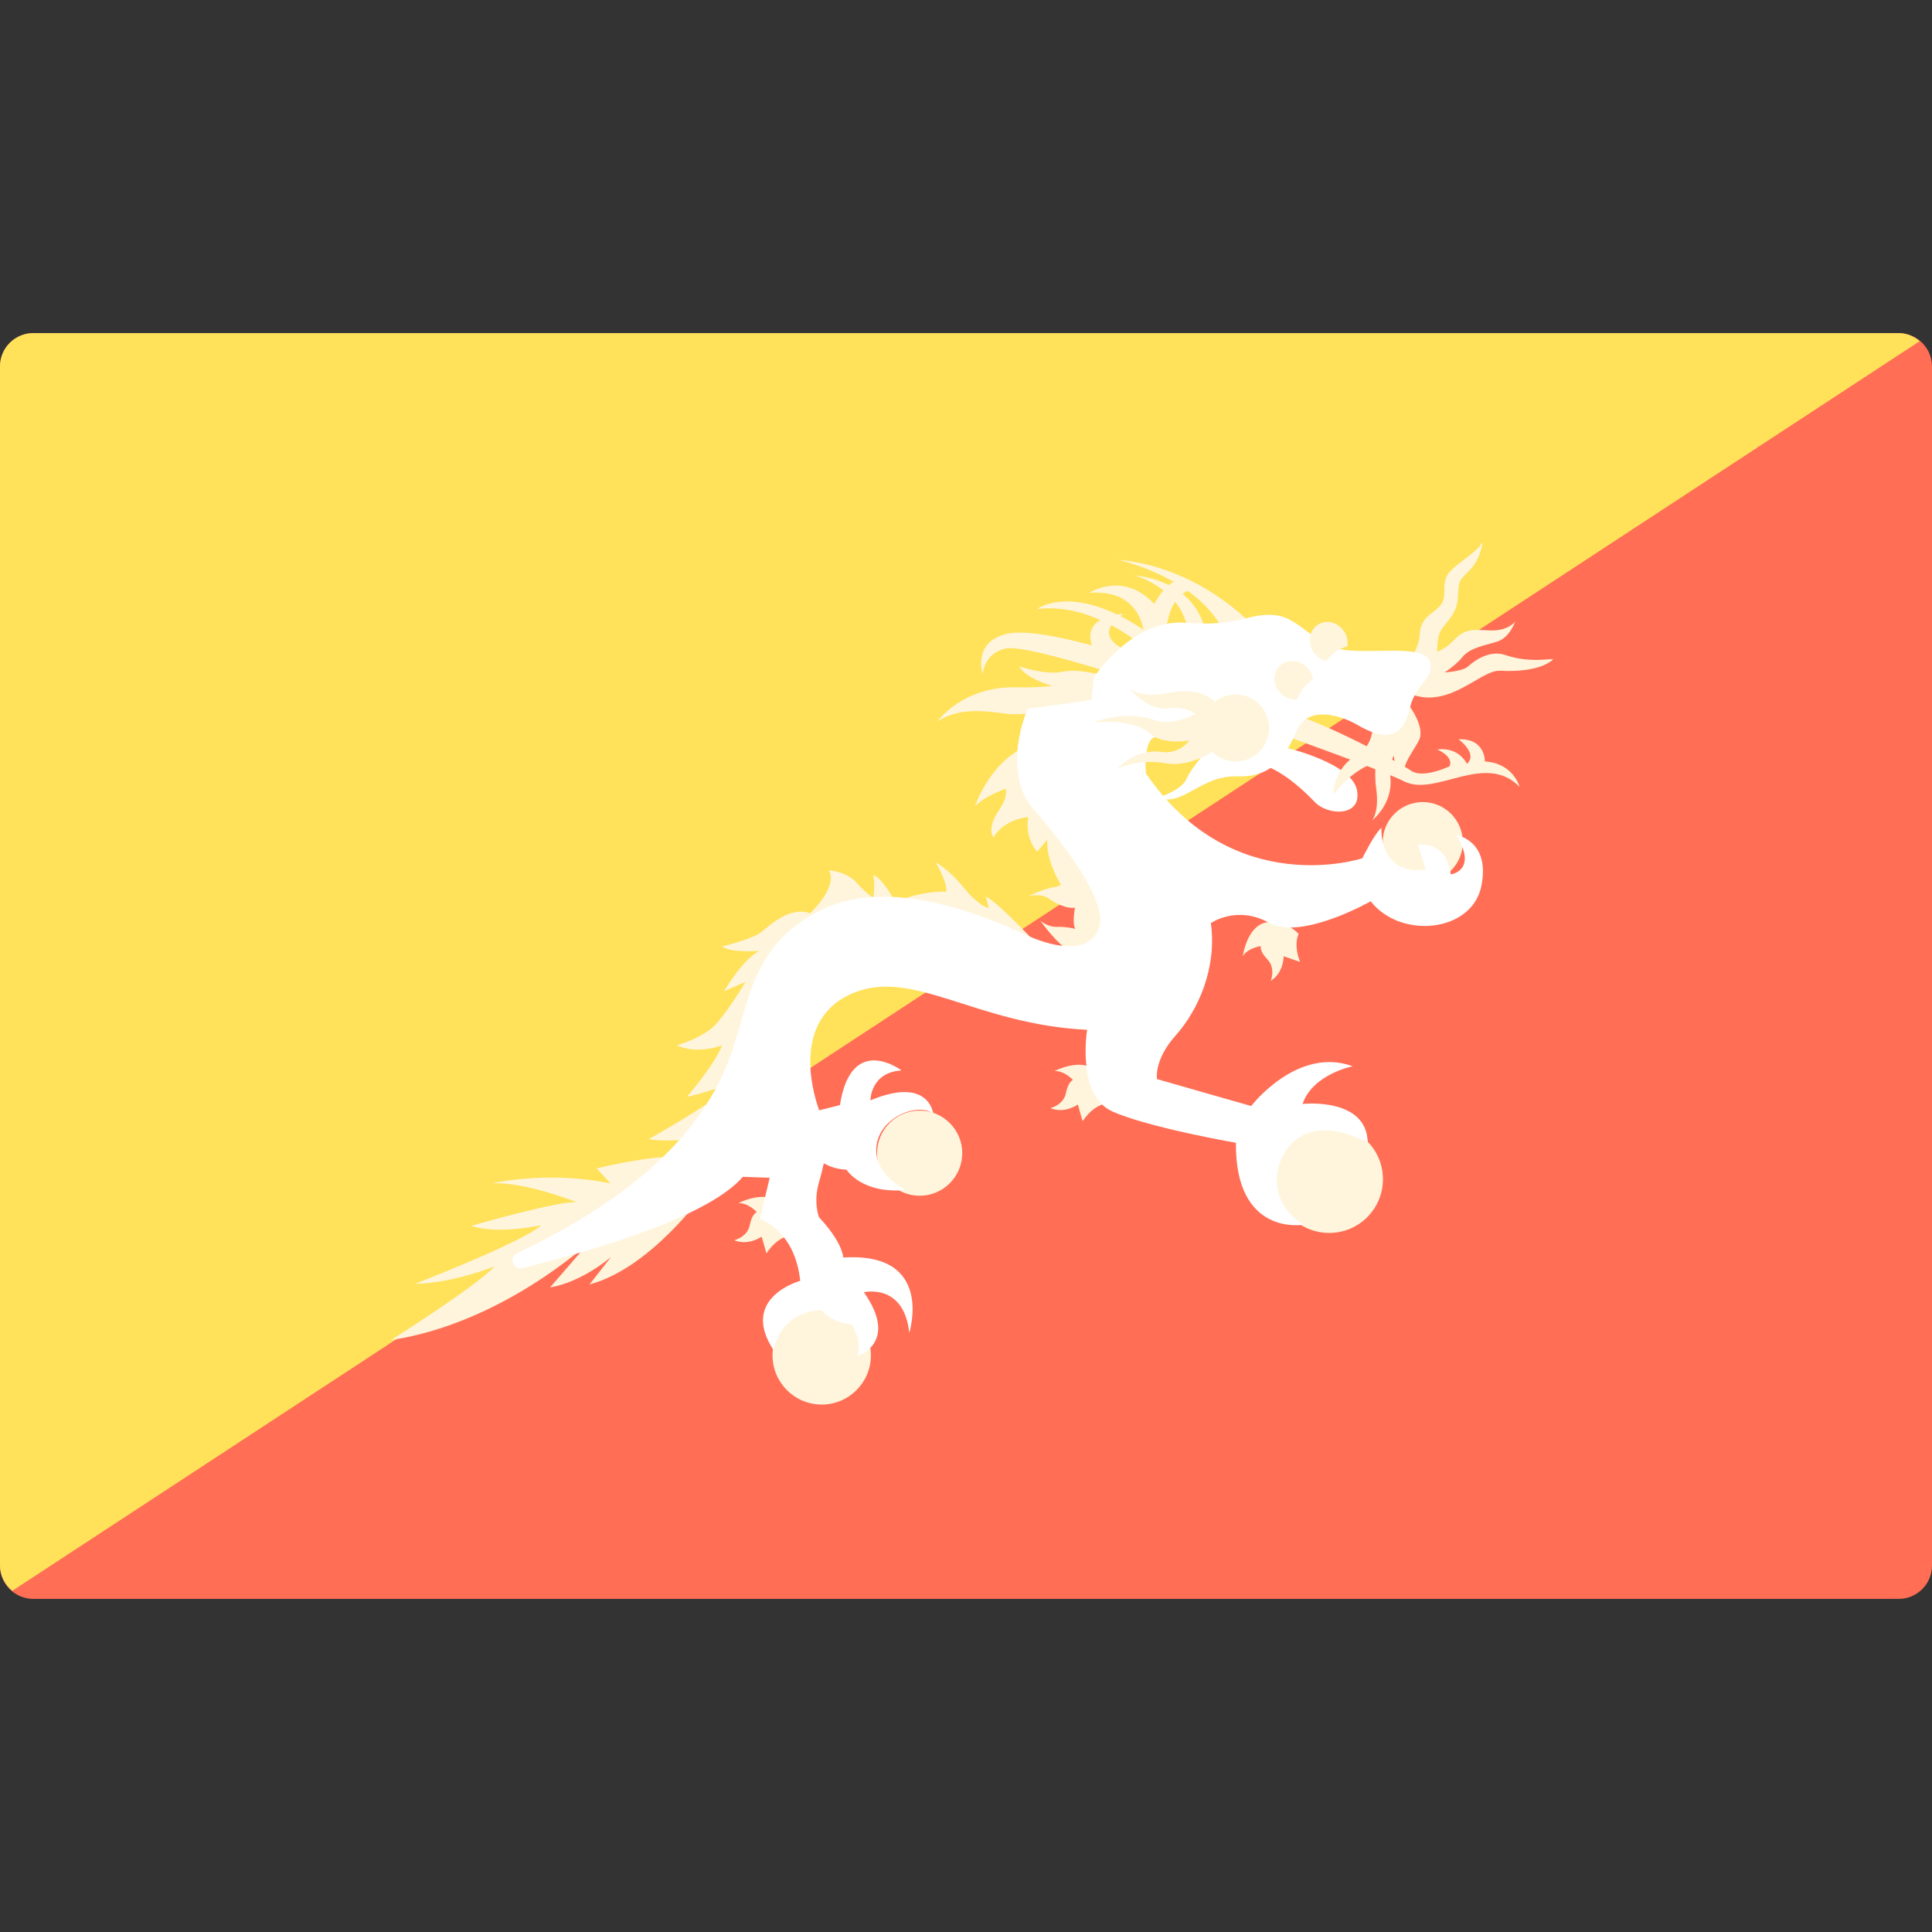 <svg width="48" height="48" viewBox="0 0 48 48" fill="none" xmlns="http://www.w3.org/2000/svg">
<rect x="0" y="0" width="48" height="48" fill="#333333" stroke="none"/>
<path d="M47.172 8.276H0.828C0.371 8.276 0 8.647 0 9.104V38.897C0 39.354 0.371 39.724 0.828 39.724H47.172C47.629 39.724 48 39.354 48 38.897V9.104C48 8.647 47.629 8.276 47.172 8.276Z" fill="#FF6E55"/>
<path d="M0.305 39.524L47.695 8.476C47.551 8.357 47.373 8.276 47.172 8.276H0.828C0.371 8.276 0 8.647 0 9.104V38.897C0 39.152 0.123 39.372 0.305 39.524Z" fill="#FFE15A"/>
<path d="M26.392 16.69C25.977 16.779 25.323 16.556 25.323 16.556C25.458 16.788 25.818 16.944 26.142 17.043C25.88 17.069 25.581 17.084 25.249 17.076C23.912 17.046 23.289 17.923 23.289 17.923C23.764 17.626 24.254 17.626 24.982 17.73C25.709 17.834 27.254 17.373 27.254 17.373L27.387 16.779C27.387 16.779 26.808 16.601 26.392 16.69Z" fill="#FFF5DC"/>
<path d="M27.766 13.906C27.766 13.906 28.457 14.052 29.159 14.454C29.116 14.477 29.076 14.504 29.038 14.536C28.811 14.423 28.537 14.332 28.182 14.295C28.182 14.295 28.549 14.391 28.903 14.668C28.811 14.775 28.736 14.898 28.678 15.007C27.901 14.174 27.061 14.73 27.061 14.73C28.103 14.65 28.349 15.32 28.408 15.644C28.206 15.509 28.016 15.398 27.837 15.307C27.863 15.287 27.877 15.27 27.907 15.25C27.907 15.25 27.842 15.252 27.752 15.266C26.421 14.627 25.769 15.131 25.769 15.131C26.36 15.059 26.905 15.212 27.338 15.403C27.148 15.513 27.019 15.706 27.126 16.034C26.38 15.831 25.442 15.631 24.982 15.755C24.15 15.977 24.417 16.75 24.417 16.75C24.417 16.75 24.432 16.23 24.997 16.111C25.419 16.022 27.521 16.69 27.521 16.69L28.204 16.363L27.922 16.126C27.922 16.126 27.38 15.908 27.612 15.534C28.001 15.741 28.249 15.947 28.249 15.947L28.416 15.703C28.424 15.766 28.427 15.814 28.427 15.814L28.902 15.606L29.006 15.457C29.048 15.232 29.116 15.072 29.196 14.952C29.333 15.124 29.447 15.338 29.504 15.602L29.934 15.647C29.934 15.647 29.864 15.149 29.383 14.753C29.425 14.723 29.467 14.697 29.509 14.681C29.826 14.908 30.122 15.193 30.328 15.55L31.122 15.539C31.122 15.539 29.816 14.084 27.766 13.906Z" fill="#FFF5DC"/>
<path d="M35.348 21.917C35.897 21.917 36.343 21.472 36.343 20.922C36.343 20.373 35.897 19.927 35.348 19.927C34.798 19.927 34.353 20.373 34.353 20.922C34.353 21.472 34.798 21.917 35.348 21.917Z" fill="#FFF5DC"/>
<path d="M33.024 30.632C33.761 30.632 34.359 30.034 34.359 29.297C34.359 28.56 33.761 27.962 33.024 27.962C32.287 27.962 31.689 28.56 31.689 29.297C31.689 30.034 32.287 30.632 33.024 30.632Z" fill="#FFF5DC"/>
<path d="M22.849 29.708C23.433 29.708 23.907 29.234 23.907 28.65C23.907 28.066 23.433 27.592 22.849 27.592C22.264 27.592 21.791 28.066 21.791 28.65C21.791 29.234 22.264 29.708 22.849 29.708Z" fill="#FFF5DC"/>
<path d="M20.415 34.896C21.09 34.896 21.637 34.349 21.637 33.674C21.637 32.999 21.09 32.453 20.415 32.453C19.74 32.453 19.193 32.999 19.193 33.674C19.193 34.349 19.74 34.896 20.415 34.896Z" fill="#FFF5DC"/>
<path d="M32.05 18.324C32.05 18.324 34.338 19.139 34.891 19.415C35.67 19.805 36.895 18.669 37.753 19.549C37.753 19.549 37.604 18.962 36.892 18.918C36.892 18.918 36.907 18.338 36.238 18.368C36.238 18.368 36.728 18.725 36.446 18.977C36.446 18.977 36.253 18.547 35.704 18.621C35.704 18.621 36.119 18.784 36.016 19.037C36.016 19.037 35.355 19.356 35.058 19.148C34.761 18.94 32.414 17.674 31.672 17.644L32.05 18.324Z" fill="#FFF5DC"/>
<path d="M31.463 19.036C31.463 19.036 31.954 19.181 32.666 19.927C32.997 20.273 33.847 20.295 33.713 19.627C33.58 18.958 31.931 18.546 31.753 18.546C31.575 18.546 31.463 19.036 31.463 19.036Z" fill="white"/>
<path d="M35.035 17.566L34.099 17.878C34.099 17.878 34.203 18.513 33.669 18.791C33.34 18.963 33.12 19.408 33.134 19.734C33.134 19.734 33.446 19.304 33.892 19.066C33.996 19.01 34.093 18.961 34.181 18.911C34.164 19.134 34.159 19.368 34.189 19.571C34.278 20.18 34.085 20.388 34.085 20.388C34.085 20.388 34.605 19.987 34.545 19.333C34.522 19.082 34.563 18.904 34.627 18.77C34.673 19.224 34.916 19.438 34.916 19.438C34.738 19.081 35.109 18.695 35.258 18.383C35.406 18.071 35.035 17.566 35.035 17.566Z" fill="#FFF5DC"/>
<path d="M37.4 16.274C37.032 16.149 36.676 16.375 36.465 16.564C36.374 16.645 36.137 16.685 35.894 16.707C36.056 16.593 36.229 16.457 36.32 16.341C36.52 16.085 36.888 16.04 37.2 15.94C37.512 15.84 37.645 15.439 37.645 15.439C37.645 15.439 37.478 15.684 37.01 15.662C36.543 15.639 36.387 15.617 36.075 15.951C35.979 16.054 35.845 16.134 35.705 16.197C35.708 16.051 35.721 15.866 35.763 15.74C35.841 15.506 36.197 15.317 36.22 14.849C36.242 14.381 36.264 14.426 36.532 14.147C36.799 13.869 36.877 13.345 36.799 13.512C36.721 13.679 36.364 13.88 36.064 14.158C35.763 14.437 35.975 14.748 35.819 14.993C35.663 15.239 35.295 15.294 35.273 15.751C35.251 16.207 34.928 16.475 34.928 16.475C34.928 16.475 34.137 16.909 35.083 17.255C36.03 17.6 36.796 16.639 37.266 16.664C38.313 16.72 38.592 16.375 38.592 16.375C38.414 16.375 37.957 16.464 37.4 16.274Z" fill="#FFF5DC"/>
<path d="M25.917 23.61C25.858 23.566 24.833 22.437 24.492 22.274L24.566 22.556C24.566 22.556 24.343 22.541 23.942 22.051C23.541 21.561 23.244 21.427 23.244 21.427C23.244 21.427 23.526 21.873 23.512 22.155C23.512 22.155 22.903 22.11 22.249 22.422C22.249 22.422 21.952 21.843 21.7 21.739C21.7 21.739 21.789 22.348 21.581 22.497C21.373 22.645 23.541 23.67 23.838 23.699C24.135 23.729 25.917 23.61 25.917 23.61Z" fill="#FFF5DC"/>
<path d="M27.269 21.398C27.247 21.392 27.138 21.469 26.997 21.57C26.934 21.21 26.808 20.481 26.808 20.447C26.808 20.403 25.798 18.992 25.769 18.933C25.768 18.931 25.765 18.931 25.764 18.93C25.862 18.693 25.968 18.289 25.368 18.606C24.551 19.037 24.224 20.031 24.224 20.031C24.41 19.837 24.735 19.689 24.995 19.593C25 19.714 25.001 19.857 24.833 20.106C24.491 20.61 24.684 20.804 24.684 20.804C24.952 20.343 25.546 20.299 25.546 20.299C25.457 20.848 25.768 21.16 25.768 21.16L26.021 20.863C25.99 21.288 26.217 21.744 26.359 21.984C26.303 22.011 26.252 22.032 26.214 22.036C25.961 22.066 25.561 22.259 25.561 22.259C25.561 22.259 25.886 22.189 26.07 22.332C26.255 22.475 26.548 22.584 26.707 22.55C26.707 22.55 26.632 22.936 26.716 23.078C26.716 23.078 26.506 23.02 26.263 23.028C26.02 23.037 25.843 22.868 25.843 22.868C25.843 22.868 26.288 23.506 26.615 23.64C26.942 23.773 27.506 23.284 27.506 23.284C27.506 23.284 27.328 21.412 27.269 21.398Z" fill="#FFF5DC"/>
<path d="M19.591 30.709C19.591 30.709 19.309 30.738 19.042 31.14L18.923 30.724C18.923 30.724 18.596 30.961 18.24 30.813C18.24 30.813 18.567 30.738 18.626 30.442C18.685 30.145 18.804 30.115 18.804 30.115C18.804 30.115 18.581 29.877 18.344 29.892C18.344 29.892 18.997 29.55 19.354 29.877C19.71 30.204 19.591 30.709 19.591 30.709Z" fill="#FFF5DC"/>
<path d="M27.447 27.427C27.447 27.427 27.165 27.456 26.897 27.857L26.779 27.442C26.779 27.442 26.452 27.679 26.096 27.531C26.096 27.531 26.422 27.456 26.482 27.159C26.541 26.862 26.66 26.833 26.66 26.833C26.66 26.833 26.437 26.595 26.2 26.61C26.2 26.61 26.853 26.268 27.209 26.595C27.566 26.922 27.447 27.427 27.447 27.427Z" fill="#FFF5DC"/>
<path d="M32.264 23.202C32.264 23.202 32.126 23.45 32.3 23.899L31.892 23.758C31.892 23.758 31.899 24.162 31.572 24.368C31.572 24.368 31.699 24.058 31.49 23.838C31.281 23.619 31.325 23.505 31.325 23.505C31.325 23.505 31.003 23.551 30.878 23.754C30.878 23.754 30.974 23.023 31.446 22.919C31.918 22.815 32.264 23.202 32.264 23.202Z" fill="#FFF5DC"/>
<path d="M33.694 28.221L33.981 28.392C33.897 28.32 33.798 28.266 33.694 28.221Z" fill="#FF6E55"/>
<path d="M17.483 29.654C17.483 29.654 16.161 31.511 14.646 31.912L15.181 31.229C15.181 31.229 14.468 31.852 13.666 31.986L14.631 30.872C14.631 30.872 12.478 32.877 9.716 33.293C9.716 33.293 11.854 31.941 12.285 31.466C12.285 31.466 11.245 31.882 10.31 31.897C10.31 31.897 12.998 30.857 13.443 30.442C13.443 30.442 12.374 30.679 11.706 30.456C11.706 30.456 14.022 29.788 14.349 29.877C14.349 29.877 13.012 29.343 12.211 29.402C12.211 29.402 13.577 29.075 15.166 29.402L14.824 29.031C14.824 29.031 15.73 28.793 16.621 28.734C17.512 28.674 17.067 28.6 17.067 28.6L17.171 28.303C17.171 28.303 16.591 28.377 16.116 28.303C16.116 28.303 17.542 27.501 17.943 27.145C18.344 26.788 18.077 26.952 18.077 26.952C18.077 26.952 17.334 27.204 17.067 27.249C17.067 27.249 17.735 26.477 17.943 25.972C17.943 25.972 17.334 26.209 16.814 25.972C16.814 25.972 17.438 25.793 17.75 25.482C18.062 25.17 18.522 24.394 18.522 24.394L17.988 24.628C17.988 24.628 18.455 23.826 18.867 23.625C18.867 23.625 18.166 23.681 17.943 23.514C17.943 23.514 18.689 23.336 18.912 23.158C19.135 22.979 19.625 22.512 20.126 22.69C20.126 22.69 20.828 22.044 20.594 21.621C20.594 21.621 21.05 21.654 21.284 21.933C21.518 22.211 21.886 22.445 21.886 22.445L19.977 23.937L18.522 28.66L17.483 29.654Z" fill="#FFF5DC"/>
<path d="M36.179 20.744C36.728 21.635 36.045 21.724 36.045 21.724C35.941 20.878 35.228 20.982 35.228 20.982L35.421 21.605C34.233 21.754 34.322 20.566 34.322 20.566C34.144 20.715 33.847 21.323 33.847 21.323C33.847 21.323 30.64 22.392 28.471 19.215C28.471 19.215 28.412 18.65 28.59 18.383L27.254 17.373L25.531 17.611C25.531 17.611 24.848 19.155 25.68 20.105C26.511 21.056 27.491 22.392 27.313 23.016C27.207 23.386 26.893 23.536 26.457 23.505C26.157 23.483 25.799 23.376 25.413 23.194C24.462 22.749 22.145 21.799 20.482 22.571C18.819 23.343 18.639 24.679 18.314 25.719C18.027 26.639 17.389 28.989 12.848 31.133C12.632 31.236 12.742 31.565 12.975 31.508C14.943 31.018 17.627 30.203 18.455 29.238L19.123 29.261L18.878 30.285C18.878 30.285 19.747 30.553 19.881 31.822C19.881 31.822 18.358 32.238 19.22 33.545C19.22 33.545 19.353 32.595 20.408 32.55C20.408 32.55 20.645 32.862 21.165 32.906C21.165 32.906 21.432 33.337 21.299 33.694C21.299 33.694 22.353 33.367 21.462 32.105C21.462 32.105 22.457 31.867 22.591 33.114C22.591 33.114 23.229 31.095 20.95 31.243C20.95 31.243 20.95 30.887 20.348 30.241C20.348 30.241 20.2 29.877 20.348 29.372C20.393 29.22 20.433 29.062 20.467 28.902C20.591 28.97 20.782 29.052 21.031 29.06C21.031 29.06 21.403 29.669 22.502 29.565C22.502 29.565 21.7 29.194 21.774 28.481C21.848 27.768 22.784 27.382 23.185 27.664C23.185 27.664 23.081 26.729 21.625 27.338C21.625 27.338 21.625 26.64 22.398 26.595C22.398 26.595 21.15 25.645 20.868 27.456L20.352 27.585C20.1 26.886 19.78 25.263 21.195 24.672C22.687 24.048 24.247 25.452 27.009 25.585C27.009 25.585 26.741 27.211 27.633 27.612C28.523 28.013 30.706 28.392 30.706 28.392C30.684 30.738 32.392 30.427 32.392 30.427C31.563 29.93 31.563 28.982 32.075 28.429C32.772 27.674 33.981 28.392 33.981 28.392C33.964 27.25 32.362 27.427 32.362 27.427C32.614 26.684 33.609 26.491 33.609 26.491C32.228 25.986 31.085 27.479 31.085 27.479L28.746 26.81C28.746 26.81 28.657 26.343 29.214 25.719C29.771 25.095 30.238 24.048 30.083 22.934C30.083 22.934 30.729 22.482 31.53 22.927C32.332 23.373 34.055 22.392 34.055 22.392C34.798 23.343 36.565 23.165 36.802 22.021C37.04 20.878 36.179 20.744 36.179 20.744Z" fill="white"/>
<path d="M33.728 18.012C33.287 17.754 32.496 17.537 32.228 18.131C31.961 18.724 31.664 19.319 30.744 19.289C29.823 19.259 29.407 20.046 28.768 19.823C28.768 19.823 29.362 19.63 29.481 19.348C29.6 19.066 30.075 18.546 30.075 18.546L30.016 18.012C30.016 18.012 28.917 18.071 28.59 18.383C28.264 18.695 27.031 18.116 27.031 18.116L27.18 16.824C27.18 16.824 28.13 15.368 29.452 15.472C30.773 15.576 30.996 15.235 31.635 15.279C32.273 15.324 32.6 15.977 33.283 16.126C33.966 16.274 35.332 15.992 35.511 16.408C35.689 16.824 35.169 16.987 35.035 17.566C34.902 18.145 34.619 18.532 33.728 18.012Z" fill="white"/>
<path d="M29.868 17.64C29.868 17.64 29.229 18.071 28.694 17.893C28.16 17.715 27.684 17.774 27.135 17.952C27.135 17.952 28.145 17.833 28.561 18.219C28.977 18.605 30.031 18.353 30.105 18.19L29.868 17.64Z" fill="#FFF5DC"/>
<path d="M30.194 18.635C30.194 18.635 29.571 19.081 28.947 18.962C28.323 18.843 27.759 19.096 27.759 19.096C27.759 19.096 28.219 18.591 28.843 18.68C29.467 18.769 29.689 18.16 29.689 18.16L30.105 18.19L30.194 18.635Z" fill="#FFF5DC"/>
<path d="M30.699 18.918C31.159 18.918 31.531 18.546 31.531 18.086C31.531 17.627 31.159 17.254 30.699 17.254C30.24 17.254 29.868 17.627 29.868 18.086C29.868 18.546 30.24 18.918 30.699 18.918Z" fill="#FFF5DC"/>
<path d="M30.209 17.462C30.209 17.462 29.882 17.047 29.066 17.21C28.249 17.373 28.056 17.076 28.056 17.076C28.056 17.076 28.442 17.67 29.051 17.596C29.66 17.522 29.912 17.938 29.912 17.938L30.209 17.462Z" fill="#FFF5DC"/>
<path d="M32.957 16.422C33.03 16.321 33.123 16.225 33.249 16.151C33.323 16.108 33.4 16.081 33.475 16.058C33.492 15.945 33.476 15.824 33.411 15.713C33.271 15.472 32.979 15.381 32.76 15.509C32.54 15.637 32.476 15.936 32.616 16.177C32.695 16.312 32.822 16.394 32.957 16.422Z" fill="#FFF5DC"/>
<path d="M32.227 17.379C32.269 17.261 32.33 17.143 32.431 17.036C32.49 16.974 32.555 16.926 32.622 16.883C32.606 16.77 32.556 16.658 32.463 16.57C32.26 16.379 31.954 16.374 31.78 16.558C31.605 16.743 31.628 17.048 31.831 17.24C31.945 17.348 32.09 17.39 32.227 17.379Z" fill="#FFF5DC"/>
</svg>
